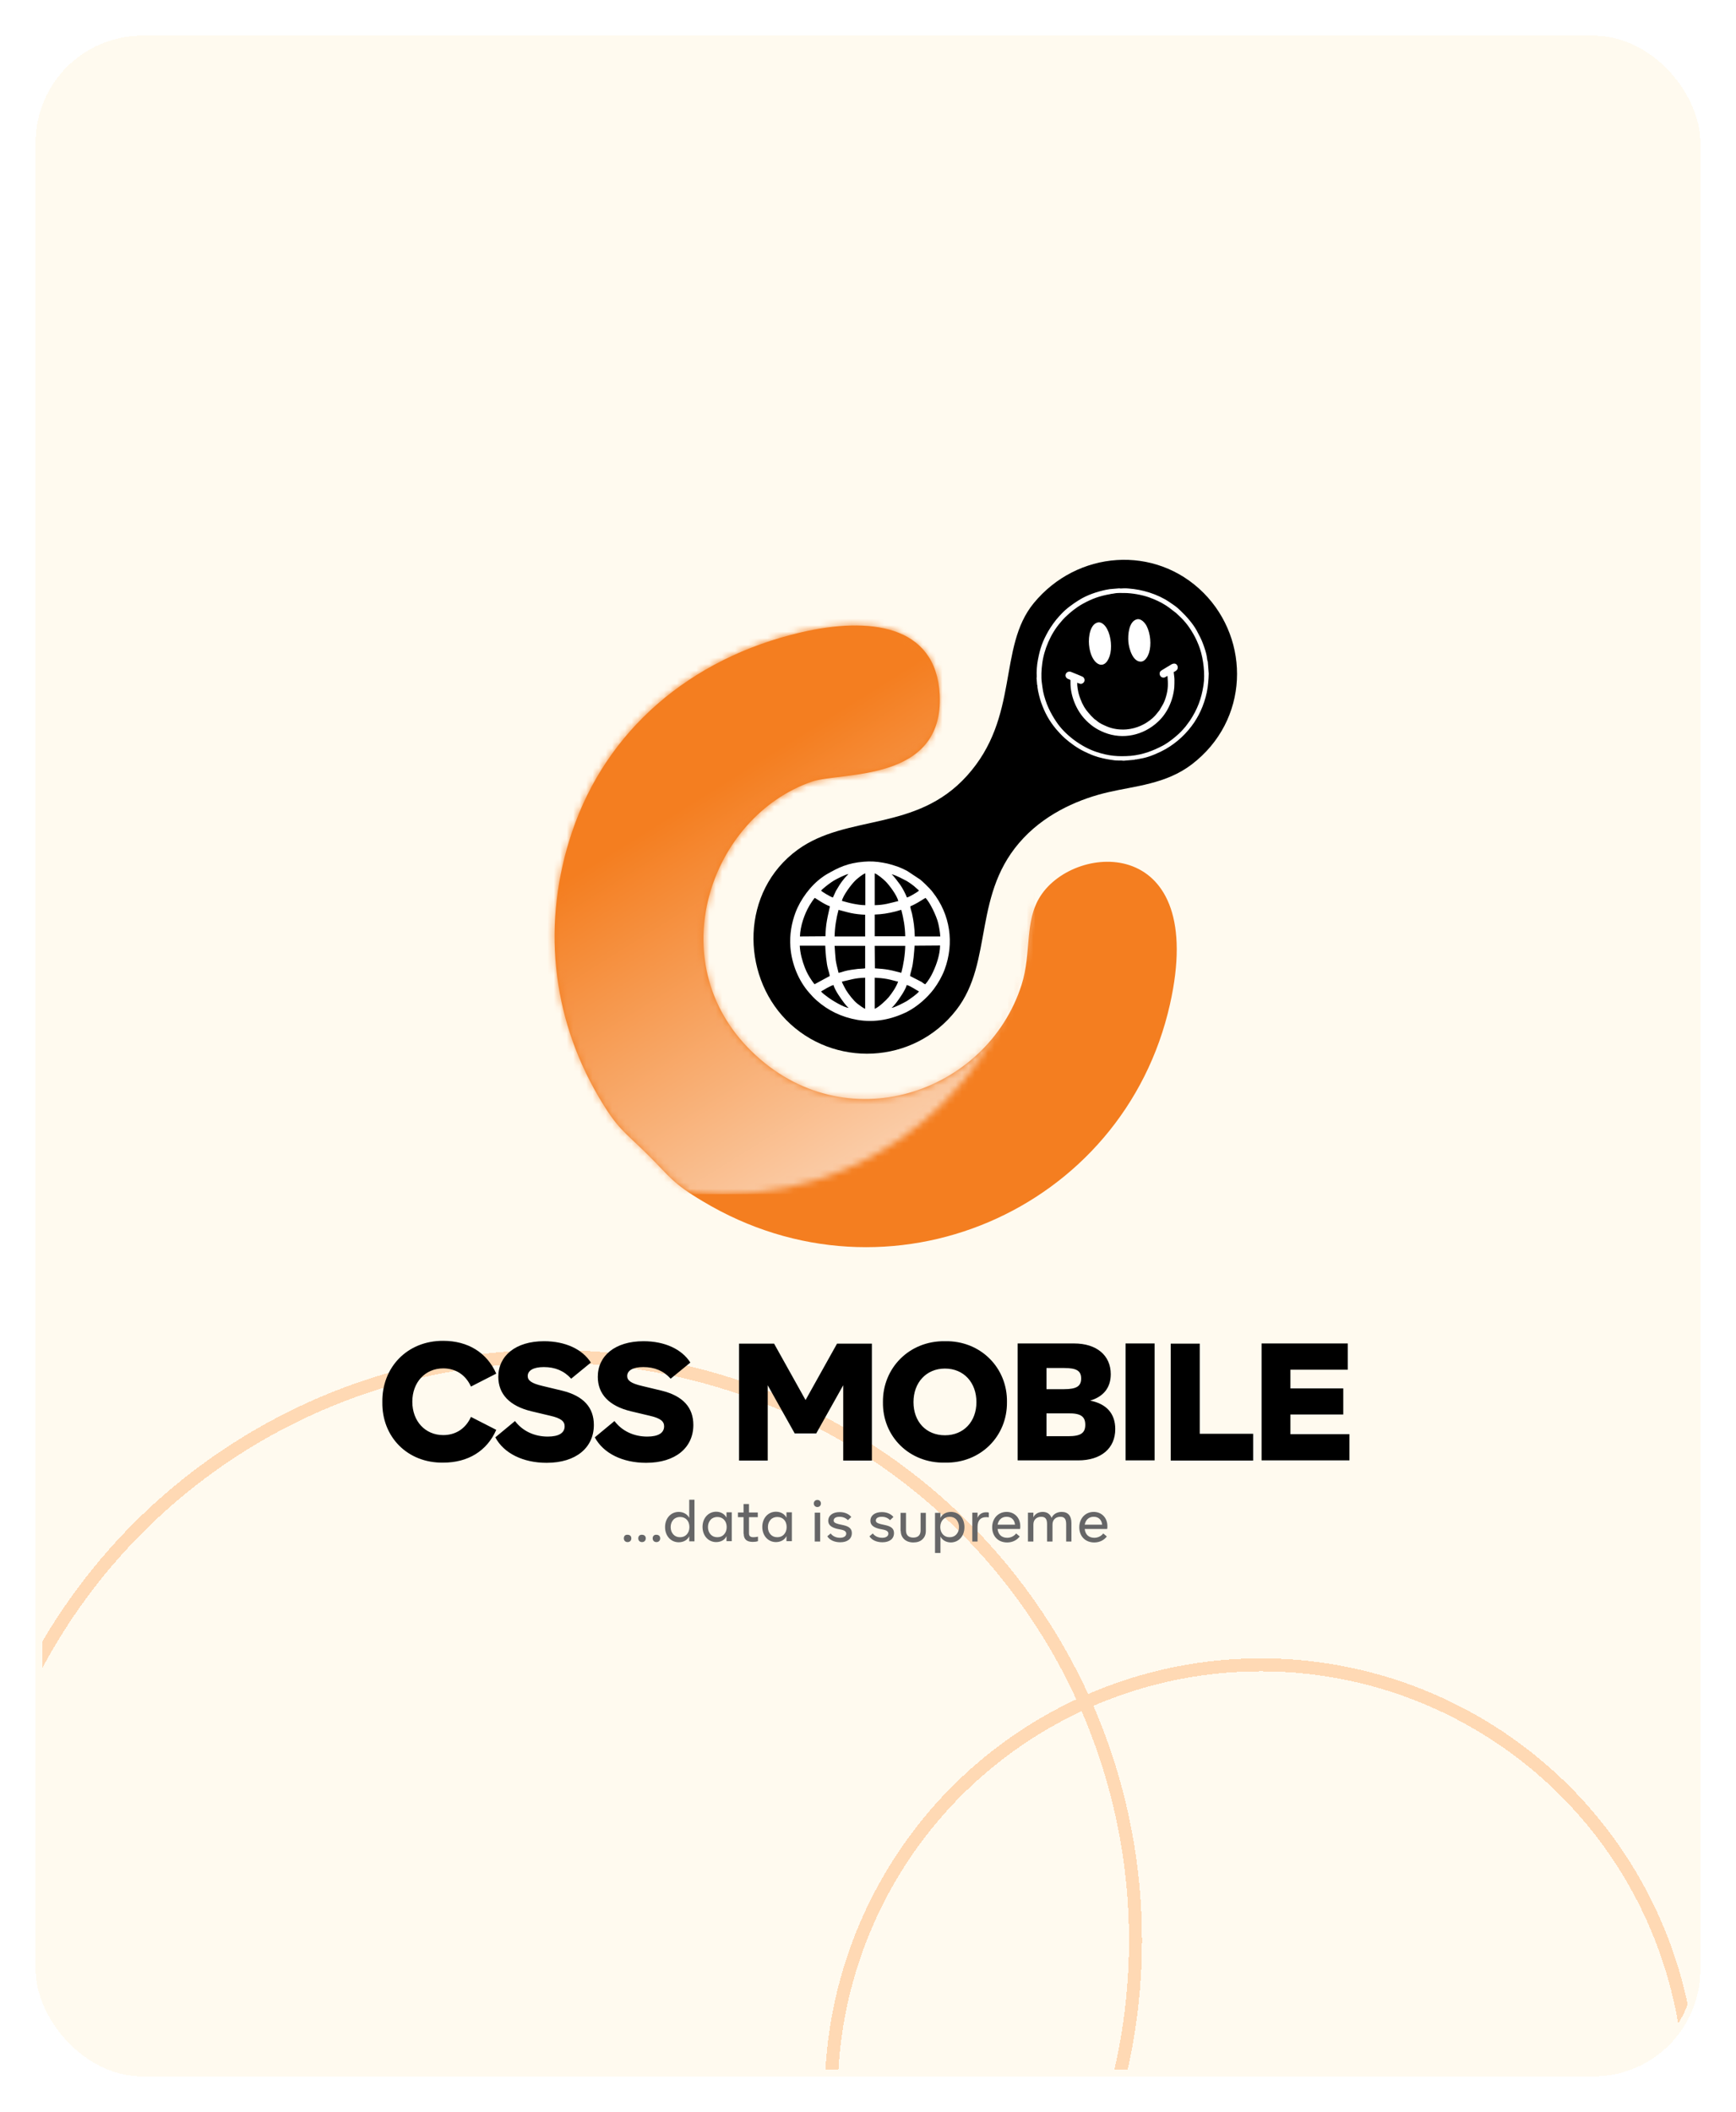 <svg width="268" height="326" viewBox="0 0 268 326" fill="none" xmlns="http://www.w3.org/2000/svg">
<g filter="url(#filter0_d_1298_12601)">
<g clip-path="url(#clip0_1298_12601)">
<rect x="6" y="5" width="256" height="314" rx="16" fill="#FFFAEF"/>
<g filter="url(#filter1_d_1298_12601)">
<circle cx="85.147" cy="297.147" r="90.147" stroke="#FFD9B4" stroke-width="2" shape-rendering="crispEdges"/>
</g>
<g filter="url(#filter2_d_1298_12601)">
<circle cx="194.66" cy="320.954" r="66.34" stroke="#FFD9B4" stroke-width="2" shape-rendering="crispEdges"/>
</g>
<path fill-rule="evenodd" clip-rule="evenodd" d="M123.667 96.606C106.4 100.627 93.587 111.82 88.323 127.38C83.638 141.205 85.055 155.753 92.401 168.277C95.351 173.31 96.277 173.541 100.037 177.272C103.508 180.714 103.768 181.61 108.482 184.416C137.232 201.683 173.472 185.833 180.616 154.018C186.487 127.901 166.039 128.913 160.63 137.301C158.114 141.176 159.271 146.064 157.709 151.01C152.329 167.843 130.377 175.305 116.031 161.278C101.83 147.424 109.668 125.066 125.315 119.658C129.856 118.096 145.735 119.889 145.07 106.209C144.491 95.363 134.137 94.177 123.667 96.606Z" fill="#F47E20"/>
<mask id="mask0_1298_12601" style="mask-type:luminance" maskUnits="userSpaceOnUse" x="85" y="95" width="97" height="97">
<path d="M123.667 96.606C106.4 100.627 93.587 111.82 88.323 127.38C83.638 141.205 85.055 155.753 92.401 168.277C95.351 173.31 96.277 173.541 100.037 177.272C103.508 180.714 103.768 181.61 108.482 184.416C137.232 201.683 173.472 185.833 180.616 154.018C186.487 127.901 166.039 128.913 160.63 137.301C158.114 141.176 159.271 146.064 157.709 151.01C152.329 167.843 130.377 175.305 116.031 161.278C101.83 147.424 109.668 125.066 125.315 119.658C129.856 118.096 145.735 119.889 145.07 106.209C144.491 95.363 134.137 94.177 123.667 96.606Z" fill="white"/>
</mask>
<g mask="url(#mask0_1298_12601)">
<mask id="mask1_1298_12601" style="mask-type:luminance" maskUnits="userSpaceOnUse" x="63" y="87" width="97" height="97">
<path d="M111.69 87.293C138.212 87.293 159.701 108.783 159.701 135.305C159.701 161.827 138.212 183.317 111.69 183.317C85.167 183.317 63.678 161.827 63.678 135.305C63.678 108.783 85.167 87.293 111.69 87.293Z" fill="white"/>
</mask>
<g mask="url(#mask1_1298_12601)">
<path d="M159.701 87.293H63.678V183.317H159.701V87.293Z" fill="url(#paint0_linear_1298_12601)"/>
</g>
</g>
<path fill-rule="evenodd" clip-rule="evenodd" d="M159.588 92.095C153.977 98.92 157.477 109.68 149.263 118.761C141.425 127.438 130.752 124.633 123.145 130.157C114.324 136.578 114.411 149.333 121.352 156.419C128.612 163.823 141.02 163.389 147.614 154.915C153.485 147.395 149.986 136.78 158.055 128.306C161.844 124.315 166.934 122.232 171.099 121.278C175.177 120.323 179.979 120.034 183.97 116.997C192.878 110.2 193.052 97.821 185.821 90.533C178.33 83.013 166.269 83.967 159.588 92.095Z" fill="black"/>
<path d="M199.214 220.396V217.33H207.37V213.31H199.214V210.418H208.064V206.368H194.759V224.416H208.324V220.367H199.214V220.396ZM185.215 220.28V206.397H180.732V224.445H193.458V220.309H185.215V220.28ZM173.761 224.416H178.245V206.368H173.761V224.416ZM167.543 218.921C167.543 220.193 166.849 220.685 164.911 220.685H161.556V217.157H164.911C166.849 217.128 167.543 217.648 167.543 218.921ZM164.275 210.157C166.242 210.157 166.907 210.62 166.907 211.777C166.907 212.934 166.242 213.425 164.275 213.425H161.556V210.157H164.275ZM172.171 219.586C172.171 217.185 170.811 215.681 168.295 215.19C170.349 214.582 171.477 213.194 171.477 211.112C171.477 208.219 169.307 206.368 165.808 206.368H157.102V224.416H166.444C169.973 224.416 172.171 222.565 172.171 219.586ZM150.739 215.421C150.739 218.429 148.772 220.54 145.88 220.54C142.959 220.54 141.021 218.429 141.021 215.421C141.021 212.413 142.988 210.244 145.88 210.244C148.801 210.244 150.739 212.413 150.739 215.421ZM136.307 215.421C136.22 220.714 140.385 224.879 145.88 224.763C151.375 224.879 155.511 220.685 155.453 215.421C155.54 210.128 151.375 205.906 145.88 206.021C140.385 205.934 136.249 210.157 136.307 215.421ZM129.22 206.397L124.361 215.103L119.502 206.397H114.094V224.445H118.519V212.818L122.684 220.251H126.01L130.175 212.818V224.445H134.6V206.397H129.22ZM91.823 220.859C93.154 223.346 96.133 224.792 99.748 224.792C104.318 224.792 107.037 222.42 107.037 218.95C107.037 216.26 105.446 214.467 102.149 213.657L99.141 212.934C97.376 212.529 96.827 212.066 96.827 211.401C96.827 210.562 97.666 210.013 99.314 210.013C101.05 210.013 102.438 210.591 103.537 211.806L106.574 209.318C105.272 207.265 102.64 206.021 99.343 206.021C94.947 206.021 92.286 208.277 92.286 211.517C92.286 214.177 94.021 216.029 97.405 216.838L100.327 217.533C101.975 217.909 102.525 218.4 102.525 219.152C102.525 220.165 101.657 220.743 99.922 220.743C97.839 220.743 96.017 219.875 94.86 218.342L91.823 220.859ZM76.465 220.859C77.796 223.346 80.775 224.792 84.39 224.792C88.96 224.792 91.679 222.42 91.679 218.95C91.679 216.26 90.088 214.467 86.791 213.657L83.783 212.934C82.019 212.529 81.469 212.066 81.469 211.401C81.469 210.562 82.308 210.013 83.956 210.013C85.692 210.013 87.08 210.591 88.179 211.806L91.216 209.318C89.914 207.265 87.282 206.021 83.985 206.021C79.589 206.021 76.928 208.277 76.928 211.517C76.928 214.177 78.663 216.029 82.047 216.838L84.969 217.533C86.617 217.909 87.167 218.4 87.167 219.152C87.167 220.165 86.299 220.743 84.564 220.743C82.481 220.743 80.659 219.875 79.502 218.342L76.465 220.859ZM59.025 215.421C58.938 220.801 62.929 224.85 68.425 224.763C72.214 224.763 75.164 222.999 76.61 219.702L72.705 217.706C71.867 219.557 70.305 220.512 68.425 220.512C65.648 220.512 63.653 218.371 63.653 215.363C63.653 212.355 65.648 210.215 68.425 210.215C70.305 210.215 71.867 211.17 72.705 213.021L76.61 211.025C75.164 207.757 72.214 205.963 68.425 205.963C62.814 205.934 58.938 210.128 59.025 215.421Z" fill="black"/>
<path fill-rule="evenodd" clip-rule="evenodd" d="M160.021 103.664L160.108 104.705C160.166 104.763 160.137 104.82 160.166 105.11C160.253 105.804 160.513 106.787 160.716 107.395C161.294 109.014 161.93 110.2 163.029 111.531C163.319 111.878 164.013 112.63 164.389 112.948C165.228 113.7 166.327 114.481 167.397 115.001C168.264 115.406 168.612 115.58 169.566 115.869C170.405 116.1 171.157 116.245 172.082 116.361C172.314 116.39 172.545 116.39 172.776 116.39C172.892 116.39 173.008 116.39 173.124 116.39L173.442 116.419H173.471L175.148 116.274C175.206 116.216 175.379 116.216 175.466 116.216L176.507 116.014C177.607 115.782 179.024 115.146 179.949 114.625C181.743 113.584 183.218 112.196 184.374 110.489C184.49 110.345 184.548 110.171 184.664 110.027C185.647 108.436 186.37 106.324 186.515 104.387C186.544 104.155 186.544 103.924 186.573 103.693L186.602 102.969L186.457 101.118C186.37 100.974 186.341 100.598 186.312 100.395C186.226 99.817 185.965 99.036 185.763 98.486C185.474 97.677 185.126 97.04 184.722 96.288C184.143 95.247 183.102 94.061 182.234 93.251C182.09 93.107 181.974 93.02 181.829 92.875C181.366 92.471 180.962 92.239 180.47 91.892C178.706 90.706 176.334 89.983 174.223 89.838C173.991 89.81 173.76 89.81 173.528 89.81C173.355 89.81 172.892 89.867 172.805 89.81L171.446 89.925H171.417H171.388L170.723 90.041C169.248 90.359 167.802 90.851 166.558 91.632C165.633 92.21 164.62 92.933 163.868 93.743C163.695 93.917 163.637 94.003 163.492 94.148C162.943 94.726 162.249 95.71 161.844 96.404C160.947 97.995 160.571 99.036 160.224 100.887C160.079 101.61 159.993 102.709 160.05 103.49L160.021 103.664ZM181.193 102.738C181.395 102.651 181.685 102.478 181.771 102.275C181.974 101.813 181.569 101.118 180.788 101.581C180.586 101.726 180.354 101.841 180.123 101.986C179.891 102.131 179.689 102.246 179.458 102.391C179.226 102.536 179.024 102.651 179.024 102.969C179.024 103.288 179.226 103.519 179.487 103.577C179.891 103.664 180.036 103.345 180.239 103.345C180.325 104.589 180.354 105.312 180.007 106.527C179.863 107.019 179.718 107.395 179.487 107.8L178.995 108.638L178.387 109.39C178.272 109.535 178.069 109.708 177.925 109.853C176.826 110.808 175.495 111.444 173.904 111.588C172.805 111.675 171.735 111.502 170.868 111.126C170.347 110.894 169.826 110.692 169.392 110.316C169.277 110.2 169.016 110.056 168.872 109.911C168.785 109.824 168.727 109.766 168.64 109.68C168.554 109.593 168.496 109.535 168.409 109.448C167.802 108.754 167.512 108.465 167.05 107.51C166.847 107.048 166.674 106.614 166.529 106.093C166.413 105.63 166.269 104.878 166.298 104.387C166.645 104.502 166.905 104.705 167.252 104.387C167.541 104.126 167.455 103.693 167.194 103.49C167.079 103.403 165.546 102.796 165.343 102.709C164.938 102.565 164.591 102.796 164.505 103.114C164.447 103.317 164.533 103.519 164.649 103.635C164.881 103.895 165.228 103.837 165.257 104.011C165.257 104.068 165.257 104.242 165.257 104.329C165.228 106.296 166.095 108.465 167.368 109.882C168.293 110.894 169.161 111.531 170.52 112.08C173.384 113.208 176.507 112.485 178.706 110.46C180.181 109.13 181.077 107.163 181.28 105.139C181.309 104.705 181.309 104.358 181.309 103.895C181.309 103.548 181.222 103.143 181.193 102.738ZM169.508 95.073C168.322 95.305 168.004 97.214 168.12 98.515C168.38 101.523 170.463 102.767 171.301 100.28C171.706 99.065 171.533 97.243 170.925 96.115C170.694 95.652 170.144 94.958 169.508 95.073ZM175.553 94.582C174.251 94.871 174.107 97.011 174.194 98.053C174.28 99.152 174.917 101.263 176.218 101.118C176.826 101.032 177.202 100.309 177.375 99.788C177.78 98.515 177.607 96.78 176.999 95.594C176.739 95.131 176.189 94.466 175.553 94.582ZM172.053 90.591C172.429 90.504 173.152 90.533 173.557 90.533C174.743 90.533 176.334 90.822 177.375 91.198C178.33 91.545 179.168 91.921 179.978 92.442C180.152 92.557 180.267 92.644 180.441 92.76L181.309 93.425C181.366 93.483 181.366 93.454 181.424 93.512C181.453 93.541 181.511 93.57 181.54 93.599C182.755 94.698 183.391 95.421 184.23 96.867C184.606 97.503 185.011 98.429 185.242 99.123C185.792 100.771 186.052 103.056 185.792 104.763C185.474 106.874 184.837 108.523 183.68 110.258L183.102 111.039C183.073 111.097 183.044 111.097 183.015 111.155L182.639 111.588C181.887 112.456 180.499 113.555 179.544 114.076C178.069 114.857 176.45 115.493 174.57 115.667C172.603 115.811 171.157 115.695 169.248 115.059C166.905 114.278 164.389 112.427 163.029 110.345C162.74 109.882 162.711 109.882 162.422 109.361C162.046 108.696 161.67 107.915 161.41 107.105C161.005 105.862 161.005 105.601 160.831 104.358C160.716 103.49 160.773 102.333 160.889 101.494C161.149 99.267 162.22 96.809 163.666 95.131C163.897 94.842 164.157 94.553 164.418 94.293C165.257 93.483 166.066 92.817 167.137 92.21C168.612 91.4 169.74 90.995 171.388 90.706C171.562 90.648 171.851 90.648 172.053 90.591Z" fill="white"/>
<path fill-rule="evenodd" clip-rule="evenodd" d="M133.357 132.008C130.841 132.21 129.452 132.905 127.63 133.946C127.283 134.148 127.225 134.206 126.936 134.409C125.143 135.681 123.552 137.85 122.8 139.875C122.222 141.437 121.874 143.201 122.019 145.197C122.222 147.8 123.292 150.403 124.94 152.254C125.316 152.688 125.634 153.035 126.097 153.44C127.833 154.973 129.886 155.985 132.345 156.419C135.034 156.882 137.637 156.361 140.038 155.175C141.571 154.394 143.133 153.035 144.174 151.646C144.839 150.75 145.418 149.738 145.823 148.667C147.355 144.56 146.69 140.135 144 136.722C143.885 136.578 143.798 136.433 143.653 136.317C143.596 136.231 143.538 136.173 143.48 136.115C143.248 135.855 142.41 135.045 142.12 134.813C142.12 134.813 142.092 134.813 142.092 134.785L140.038 133.425C139.633 133.223 139.228 133.02 138.794 132.847C138.042 132.586 137.204 132.297 136.278 132.153C135.324 131.979 134.34 131.921 133.357 132.008ZM126.762 136.491C126.849 136.317 127.052 136.202 127.196 136.057C127.514 135.768 128.295 135.189 128.671 134.958C129.105 134.698 130.551 133.946 130.985 133.917L130.609 134.293C130.291 134.64 129.886 135.161 129.626 135.565C129.423 135.884 129.25 136.173 129.047 136.52L128.585 137.532C128.266 137.474 126.936 136.665 126.762 136.491ZM140.009 137.532C139.749 136.867 139.344 136.115 138.968 135.565C138.736 135.247 137.927 134.148 137.637 133.946C137.898 133.975 138.621 134.293 138.852 134.409L139.98 134.987C140.414 135.247 141.108 135.739 141.455 136.086C141.629 136.26 141.802 136.346 141.86 136.491C141.629 136.693 140.414 137.445 140.009 137.532ZM133.588 133.801V138.718C132.952 138.718 132.258 138.602 131.679 138.487C131.072 138.371 130.522 138.197 129.973 138.053C130.117 137.272 131.419 135.479 132.142 134.813C132.489 134.524 133.097 133.975 133.588 133.801ZM135.034 138.718V133.801C135.468 133.946 136.336 134.669 136.712 135.045C137.319 135.652 138.476 137.214 138.679 138.082C137.319 138.4 136.596 138.689 135.034 138.718ZM127.428 143.519L123.494 143.548C123.552 141.928 124.159 140.164 124.94 138.805C125.114 138.516 125.577 137.792 125.779 137.59C125.982 137.677 127.196 138.573 128.122 138.892C128.122 138.978 127.746 140.511 127.659 141.09C127.514 141.871 127.457 142.68 127.428 143.519ZM140.53 138.892C140.906 138.747 141.397 138.487 141.744 138.284L142.872 137.59C143.538 138.226 144.579 140.396 144.839 141.495C144.984 142.102 145.128 142.941 145.157 143.548H141.224C141.195 142.304 141.05 141.176 140.79 139.991C140.703 139.672 140.53 139.152 140.53 138.892ZM129.452 139.441C129.626 139.47 130.783 139.817 131.361 139.933C132.055 140.077 132.836 140.164 133.559 140.193V143.548H128.845C128.874 142.102 129.105 140.714 129.452 139.441ZM135.034 140.164C136.104 140.135 137.175 139.962 138.187 139.701C138.476 139.644 138.91 139.47 139.141 139.441C139.488 140.772 139.72 142.044 139.749 143.519H135.034V140.164ZM139.141 149.159C138.505 149.015 138.013 148.841 137.204 148.696C136.856 148.639 136.509 148.581 136.162 148.552C135.902 148.523 135.237 148.494 135.063 148.465L135.034 144.994H139.749C139.72 146.411 139.46 147.973 139.141 149.159ZM123.465 144.965H127.399C127.428 145.862 127.572 147.713 127.833 148.581C127.89 148.725 128.093 149.506 128.093 149.651L125.75 150.923C125.634 150.779 125.403 150.49 125.316 150.345C124.854 149.651 124.593 149.217 124.246 148.349C123.87 147.366 123.523 146.18 123.465 144.965ZM142.844 150.923C142.67 150.895 142.468 150.692 142.294 150.576L140.501 149.651C140.472 149.535 140.674 148.841 140.732 148.61C140.992 147.771 141.137 145.833 141.195 144.965L145.128 144.936C145.099 146.354 144.608 147.8 144.058 148.986C143.769 149.651 143.248 150.49 142.844 150.923ZM128.845 144.994H133.559V148.465C133.357 148.523 132.721 148.523 132.46 148.552C131.94 148.61 130.898 148.754 130.407 148.899C130.089 148.986 129.741 149.13 129.452 149.159C129.279 148.378 129.163 148.089 129.018 147.221C128.961 146.498 128.874 145.717 128.845 144.994ZM129.973 150.519C131.361 150.229 131.882 149.969 133.559 149.911V154.712C133.183 154.568 132.663 154.134 132.373 153.931C131.795 153.498 130.956 152.398 130.609 151.82C130.493 151.589 130.002 150.75 129.973 150.519ZM135.034 154.712V149.911C135.671 149.94 136.336 149.998 136.943 150.114C137.58 150.229 138.303 150.461 138.65 150.519C138.332 151.415 137.666 152.341 137.175 152.948C136.799 153.382 135.671 154.481 135.034 154.712ZM126.762 152.022C126.994 151.907 127.37 151.675 127.659 151.502C127.89 151.386 128.411 151.097 128.671 151.039C128.903 151.878 129.799 153.122 130.32 153.816C130.465 154.018 130.812 154.423 131.014 154.568C130.32 154.539 128.382 153.382 127.688 152.832C127.486 152.688 126.849 152.225 126.762 152.022ZM137.637 154.568C137.869 154.394 138.158 154.018 138.332 153.816C138.823 153.179 139.778 151.82 139.98 151.039C140.53 151.155 141.571 151.907 141.86 152.022C141.744 152.341 140.212 153.382 139.98 153.526C139.575 153.758 138.1 154.539 137.637 154.568Z" fill="white"/>
<path d="M167.457 234.337C167.601 233.585 168.093 233.122 168.845 233.122C169.568 233.122 170.06 233.556 170.146 234.337H167.457ZM170.927 234.973C170.956 234.828 170.956 234.713 170.956 234.568C170.956 233.267 170.06 232.37 168.845 232.37C167.543 232.37 166.618 233.382 166.618 234.742C166.618 236.13 167.543 237.084 168.932 237.084C169.742 237.084 170.436 236.737 170.87 236.159L170.32 235.696C169.973 236.13 169.481 236.361 168.932 236.361C168.093 236.361 167.543 235.87 167.457 235.002H170.927V234.973ZM165.403 234.076C165.403 232.977 164.883 232.37 163.899 232.37C163.176 232.37 162.598 232.717 162.337 233.296C162.135 232.717 161.643 232.37 160.978 232.37C160.313 232.37 159.763 232.688 159.532 233.209V232.486H158.693V236.94H159.532V234.308C159.532 233.585 160.024 233.122 160.747 233.122C161.383 233.122 161.643 233.469 161.643 234.25V236.94H162.482V234.308C162.482 233.585 162.974 233.122 163.697 233.122C164.333 233.122 164.593 233.469 164.593 234.25V236.94H165.403V234.076ZM154.008 234.337C154.152 233.585 154.644 233.122 155.396 233.122C156.119 233.122 156.611 233.556 156.697 234.337H154.008ZM157.478 234.973C157.507 234.828 157.507 234.713 157.507 234.568C157.507 233.267 156.611 232.37 155.396 232.37C154.094 232.37 153.169 233.382 153.169 234.742C153.169 236.13 154.094 237.084 155.483 237.084C156.292 237.084 156.987 236.737 157.42 236.159L156.871 235.696C156.524 236.13 156.032 236.361 155.483 236.361C154.644 236.361 154.094 235.87 154.008 235.002H157.478V234.973ZM152.648 232.486C152.533 232.428 152.388 232.428 152.243 232.428C151.607 232.428 151.115 232.746 150.913 233.296V232.486H150.103V236.94H150.913V234.684C150.913 233.671 151.376 233.18 152.243 233.18C152.388 233.18 152.533 233.18 152.648 233.209V232.486ZM148.049 234.713C148.049 235.175 147.905 235.551 147.645 235.841C147.384 236.13 147.037 236.275 146.603 236.275C146.169 236.275 145.822 236.13 145.562 235.841C145.302 235.551 145.157 235.175 145.157 234.713C145.157 233.787 145.736 233.122 146.603 233.122C147.037 233.122 147.384 233.267 147.645 233.556C147.905 233.874 148.049 234.25 148.049 234.713ZM148.888 234.713C148.888 233.324 148.021 232.37 146.806 232.37C146.083 232.37 145.446 232.717 145.186 233.296V232.515H144.347V238.704H145.186V236.159C145.446 236.708 146.054 237.084 146.806 237.084C148.021 237.055 148.888 236.101 148.888 234.713ZM139.054 235.291C139.054 236.361 139.835 237.084 140.992 237.084C141.571 237.084 142.062 236.94 142.41 236.593C142.757 236.275 142.93 235.841 142.93 235.291V232.515H142.12V235.233C142.12 235.956 141.715 236.332 140.992 236.332C140.269 236.332 139.864 235.956 139.864 235.233V232.515H139.026V235.291H139.054ZM134.224 236.13C134.571 236.708 135.323 237.055 136.22 237.055C137.348 237.055 138.013 236.506 138.013 235.638C138.013 235.002 137.637 234.626 136.741 234.423L135.96 234.25C135.41 234.105 135.208 233.961 135.208 233.7C135.208 233.353 135.526 233.122 136.104 233.122C136.654 233.122 137.059 233.295 137.406 233.643L137.927 233.151C137.551 232.688 136.914 232.399 136.133 232.399C135.034 232.399 134.369 232.948 134.369 233.729C134.369 234.366 134.803 234.742 135.699 234.973L136.423 235.118C136.943 235.233 137.146 235.436 137.146 235.725C137.146 236.101 136.799 236.361 136.191 236.361C135.584 236.361 135.063 236.13 134.745 235.696L134.224 236.13ZM127.717 236.13C128.064 236.708 128.816 237.055 129.712 237.055C130.84 237.055 131.506 236.506 131.506 235.638C131.506 235.002 131.13 234.626 130.233 234.423L129.452 234.25C128.903 234.105 128.7 233.961 128.7 233.7C128.7 233.353 129.018 233.122 129.597 233.122C130.117 233.122 130.551 233.295 130.898 233.643L131.419 233.151C131.043 232.688 130.407 232.399 129.626 232.399C128.527 232.399 127.861 232.948 127.861 233.729C127.861 234.366 128.295 234.742 129.192 234.973L129.915 235.118C130.436 235.233 130.638 235.436 130.638 235.725C130.638 236.101 130.291 236.361 129.684 236.361C129.076 236.361 128.556 236.13 128.237 235.696L127.717 236.13ZM125.779 236.94H126.618V232.486H125.779V236.94ZM125.634 231.068C125.634 231.387 125.866 231.618 126.184 231.618C126.502 231.618 126.733 231.387 126.733 231.068C126.733 230.75 126.502 230.519 126.184 230.519C125.866 230.519 125.634 230.75 125.634 231.068ZM121.441 234.713C121.441 235.175 121.296 235.551 121.036 235.841C120.775 236.13 120.428 236.275 119.994 236.275C119.561 236.275 119.213 236.13 118.953 235.841C118.693 235.551 118.548 235.175 118.548 234.713C118.548 234.25 118.693 233.874 118.953 233.585C119.213 233.295 119.589 233.151 119.994 233.151C120.891 233.151 121.441 233.787 121.441 234.713ZM121.412 232.486V233.267C121.151 232.717 120.544 232.341 119.792 232.341C118.577 232.341 117.681 233.324 117.681 234.684C117.681 236.043 118.577 237.027 119.792 237.027C120.515 237.027 121.151 236.679 121.412 236.101V236.882H122.25V232.428H121.412V232.486ZM114.817 235.754C114.817 236.593 115.28 236.998 116.206 236.998C116.495 236.998 116.755 236.969 117.015 236.882V236.188C116.755 236.246 116.524 236.275 116.321 236.275C115.83 236.275 115.627 236.101 115.627 235.667V233.18H116.986V232.457H115.627V231.155H114.788V232.457H113.921V233.18H114.788V235.754H114.817ZM112.185 234.713C112.185 235.175 112.041 235.551 111.78 235.841C111.52 236.13 111.173 236.275 110.739 236.275C110.305 236.275 109.958 236.13 109.698 235.841C109.438 235.551 109.293 235.175 109.293 234.713C109.293 234.25 109.438 233.874 109.698 233.585C109.958 233.295 110.334 233.151 110.739 233.151C111.607 233.151 112.185 233.787 112.185 234.713ZM112.156 232.486V233.267C111.896 232.717 111.289 232.341 110.566 232.341C109.351 232.341 108.454 233.324 108.454 234.684C108.454 236.043 109.351 237.027 110.566 237.027C111.289 237.027 111.925 236.679 112.156 236.101V236.882H112.966V232.428H112.156V232.486ZM106.43 234.713C106.43 235.175 106.285 235.551 106.025 235.841C105.764 236.13 105.417 236.275 104.983 236.275C104.55 236.275 104.203 236.13 103.942 235.841C103.682 235.551 103.537 235.175 103.537 234.713C103.537 234.25 103.682 233.874 103.942 233.585C104.203 233.295 104.579 233.151 104.983 233.151C105.88 233.151 106.43 233.787 106.43 234.713ZM106.401 230.519V233.296C106.14 232.746 105.504 232.37 104.781 232.37C103.566 232.37 102.67 233.353 102.67 234.713C102.67 236.072 103.566 237.055 104.781 237.055C105.504 237.055 106.14 236.708 106.401 236.13V236.911H107.211V230.49H106.401V230.519ZM100.761 236.448C100.761 236.795 100.992 237.027 101.339 237.027C101.686 237.027 101.918 236.795 101.918 236.448C101.918 236.101 101.686 235.899 101.339 235.899C100.992 235.87 100.761 236.101 100.761 236.448ZM98.534 236.448C98.534 236.795 98.765 237.027 99.112 237.027C99.459 237.027 99.691 236.795 99.691 236.448C99.691 236.101 99.459 235.899 99.112 235.899C98.765 235.87 98.534 236.101 98.534 236.448ZM96.307 236.448C96.307 236.795 96.538 237.027 96.885 237.027C97.232 237.027 97.464 236.795 97.464 236.448C97.464 236.101 97.232 235.899 96.885 235.899C96.509 235.87 96.307 236.101 96.307 236.448Z" fill="#666667"/>
</g>
<rect x="6" y="5" width="256" height="314" rx="16" stroke="#FFFAEF" shape-rendering="crispEdges"/>
</g>
<defs>
<filter id="filter0_d_1298_12601" x="0.5" y="0.5" width="267" height="325" filterUnits="userSpaceOnUse" color-interpolation-filters="sRGB">
<feFlood flood-opacity="0" result="BackgroundImageFix"/>
<feColorMatrix in="SourceAlpha" type="matrix" values="0 0 0 0 0 0 0 0 0 0 0 0 0 0 0 0 0 0 127 0" result="hardAlpha"/>
<feOffset dy="1"/>
<feGaussianBlur stdDeviation="2.5"/>
<feComposite in2="hardAlpha" operator="out"/>
<feColorMatrix type="matrix" values="0 0 0 0 0 0 0 0 0 0 0 0 0 0 0 0 0 0 0.15 0"/>
<feBlend mode="normal" in2="BackgroundImageFix" result="effect1_dropShadow_1298_12601"/>
<feBlend mode="normal" in="SourceGraphic" in2="effect1_dropShadow_1298_12601" result="shape"/>
</filter>
<filter id="filter1_d_1298_12601" x="-12.802" y="200.558" width="195.899" height="195.898" filterUnits="userSpaceOnUse" color-interpolation-filters="sRGB">
<feFlood flood-opacity="0" result="BackgroundImageFix"/>
<feColorMatrix in="SourceAlpha" type="matrix" values="0 0 0 0 0 0 0 0 0 0 0 0 0 0 0 0 0 0 127 0" result="hardAlpha"/>
<feOffset dy="1.36"/>
<feGaussianBlur stdDeviation="3.401"/>
<feComposite in2="hardAlpha" operator="out"/>
<feColorMatrix type="matrix" values="0 0 0 0 0 0 0 0 0 0 0 0 0 0 0 0 0 0 0.15 0"/>
<feBlend mode="normal" in2="BackgroundImageFix" result="effect1_dropShadow_1298_12601"/>
<feBlend mode="normal" in="SourceGraphic" in2="effect1_dropShadow_1298_12601" result="shape"/>
</filter>
<filter id="filter2_d_1298_12601" x="120.518" y="248.173" width="148.284" height="148.284" filterUnits="userSpaceOnUse" color-interpolation-filters="sRGB">
<feFlood flood-opacity="0" result="BackgroundImageFix"/>
<feColorMatrix in="SourceAlpha" type="matrix" values="0 0 0 0 0 0 0 0 0 0 0 0 0 0 0 0 0 0 127 0" result="hardAlpha"/>
<feOffset dy="1.36"/>
<feGaussianBlur stdDeviation="3.401"/>
<feComposite in2="hardAlpha" operator="out"/>
<feColorMatrix type="matrix" values="0 0 0 0 0 0 0 0 0 0 0 0 0 0 0 0 0 0 0.15 0"/>
<feBlend mode="normal" in2="BackgroundImageFix" result="effect1_dropShadow_1298_12601"/>
<feBlend mode="normal" in="SourceGraphic" in2="effect1_dropShadow_1298_12601" result="shape"/>
</filter>
<linearGradient id="paint0_linear_1298_12601" x1="104.682" y1="124.087" x2="157.842" y2="209.265" gradientUnits="userSpaceOnUse">
<stop stop-color="#F47E20"/>
<stop offset="1" stop-color="white"/>
</linearGradient>
<clipPath id="clip0_1298_12601">
<rect x="6" y="5" width="256" height="314" rx="16" fill="white"/>
</clipPath>
</defs>
</svg>

